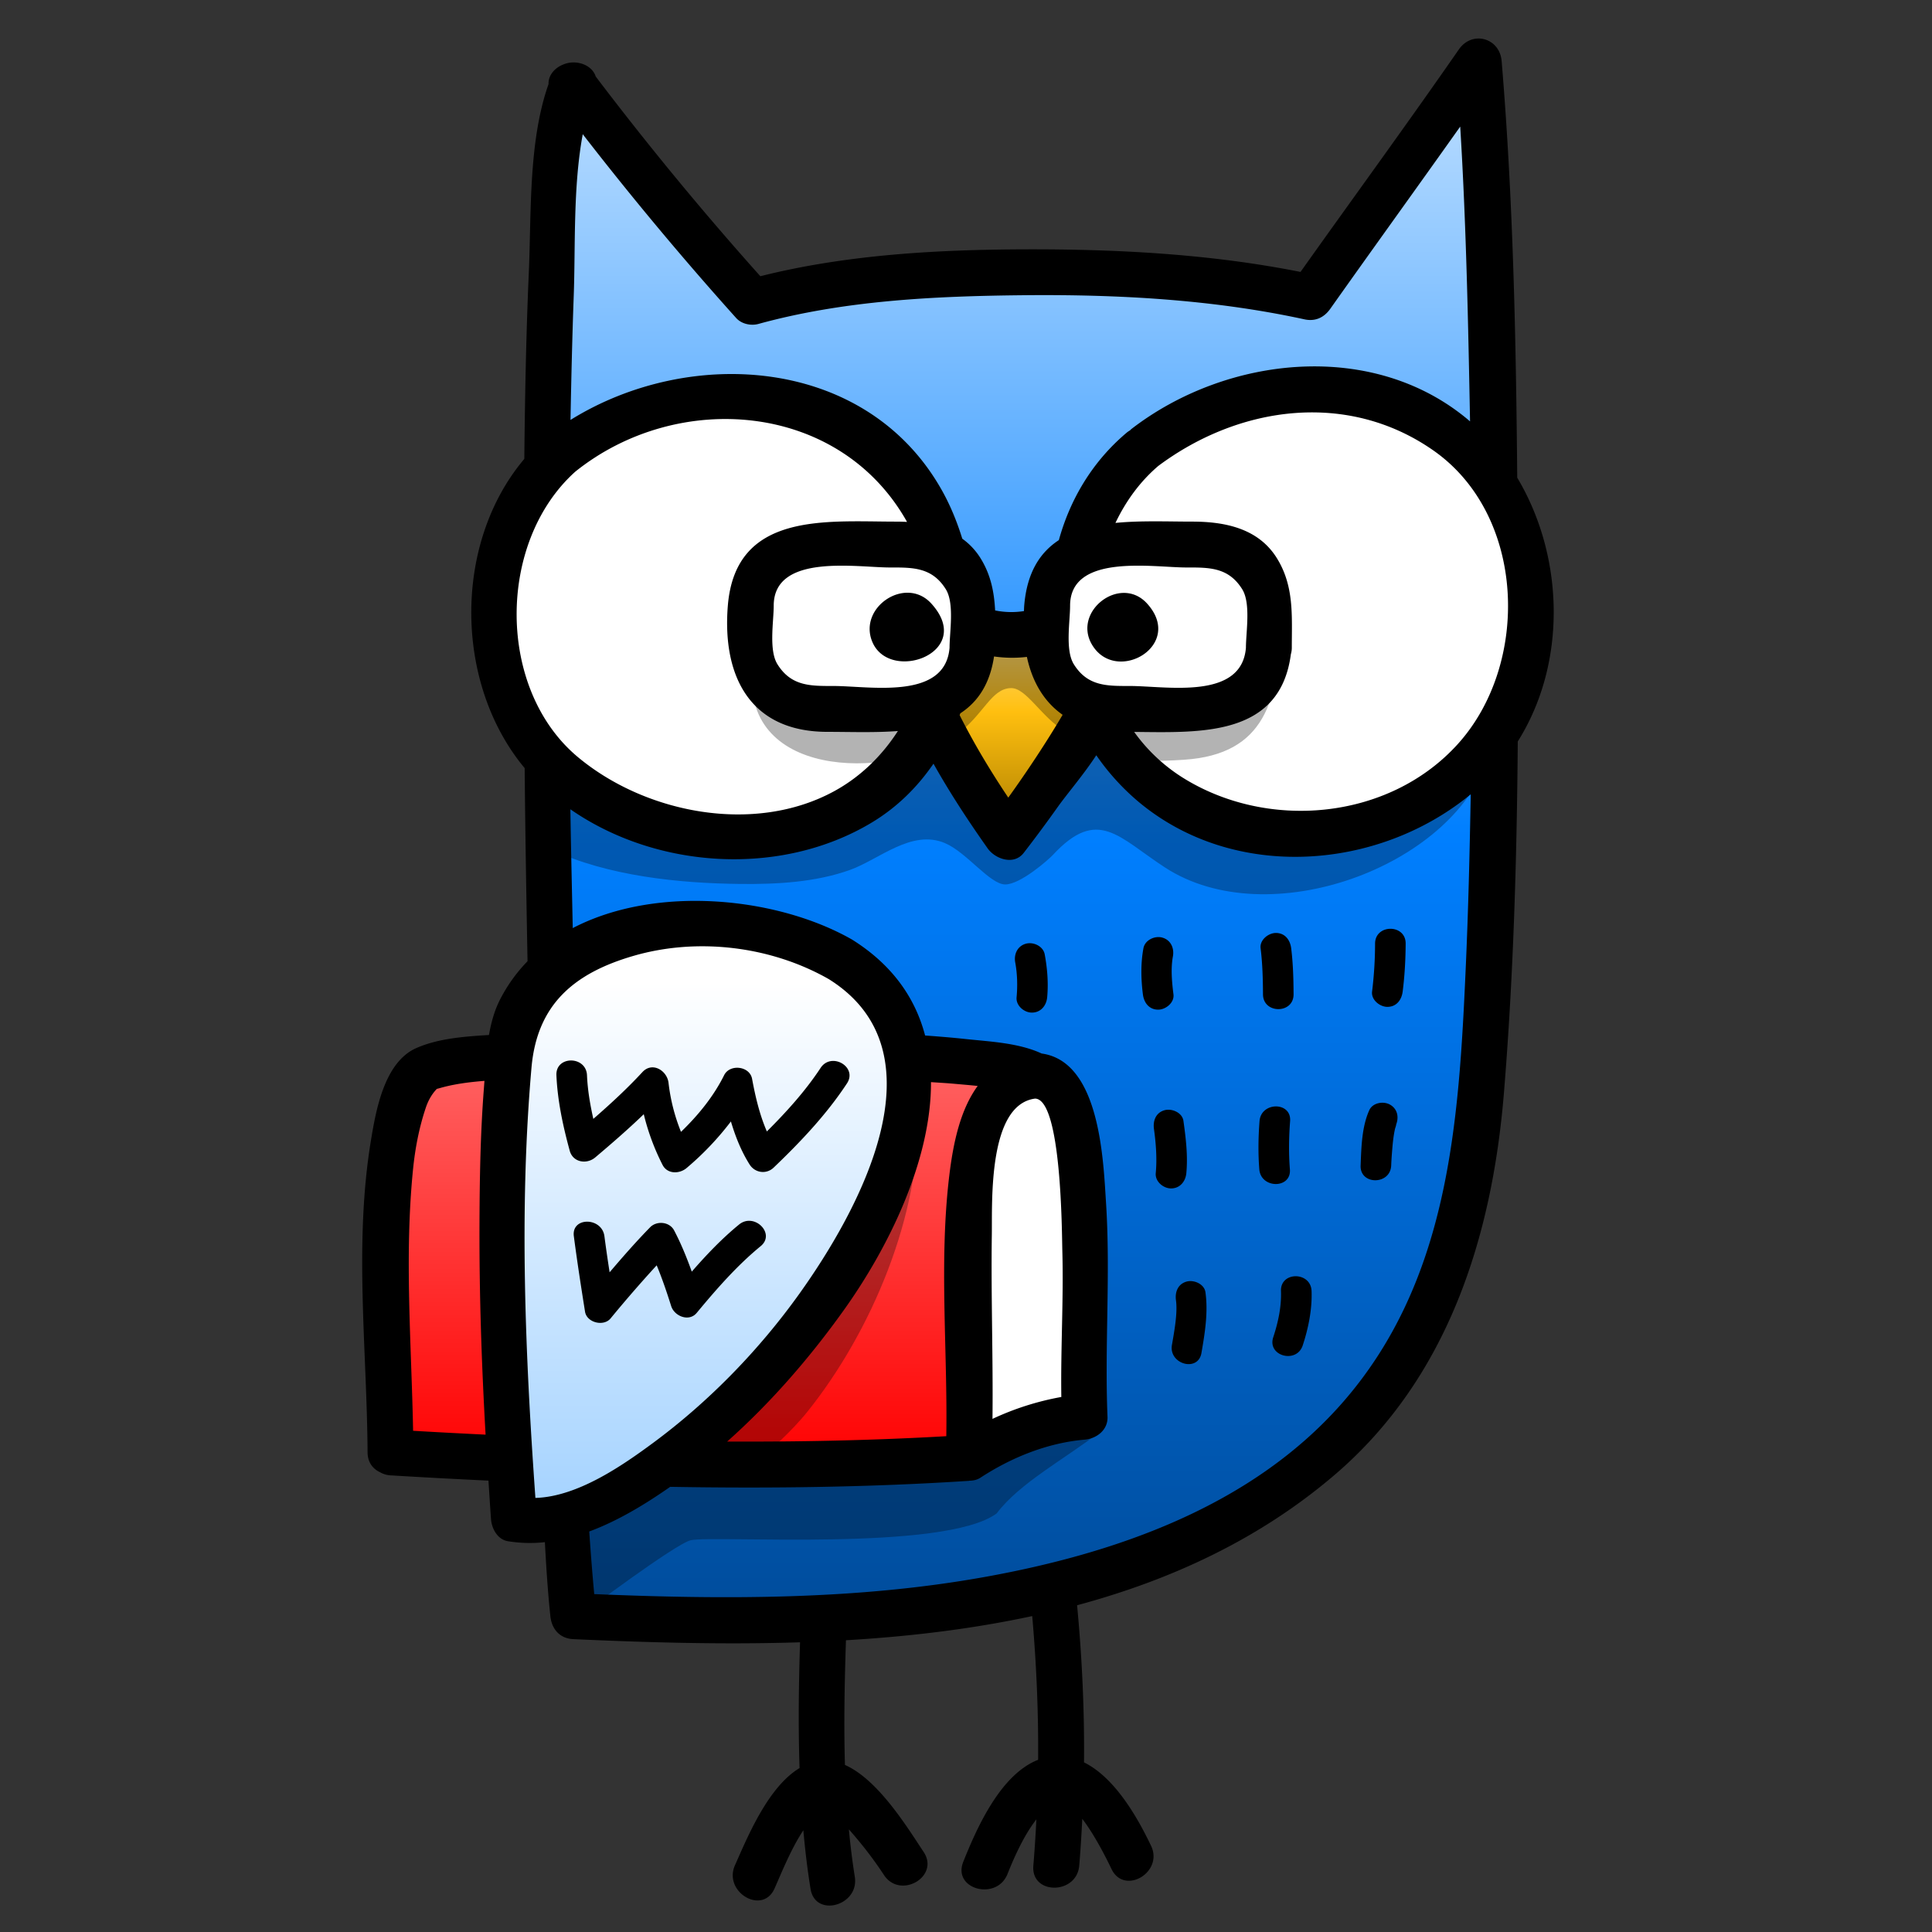 <svg xmlns="http://www.w3.org/2000/svg" viewBox="0 0 266.67 266.67"><rect x="0" y="0" width="266.67" height="266.67" fill="#333333" stroke="none"/><defs><linearGradient id="a" x2="1" gradientTransform="matrix(0 135.08 135.08 0 104.45 41.864)" gradientUnits="userSpaceOnUse"><stop offset="0" stop-color="#004b99"/><stop offset=".503" stop-color="#007fff"/><stop offset="1" stop-color="#c4e2ff"/></linearGradient><linearGradient id="b" x2="1" gradientTransform="matrix(0 18.383 18.383 0 103.78 109.72)" gradientUnits="userSpaceOnUse"><stop offset="0" stop-color="#a87c00"/><stop offset=".588" stop-color="#ffbf0f"/><stop offset="1" stop-color="#ffdf87"/></linearGradient><clipPath id="c"><path d="M0 200h200V0H0z"/></clipPath><linearGradient id="d" x2="1" gradientTransform="matrix(0 38.539 38.539 0 77.537 54.837)" gradientUnits="userSpaceOnUse"><stop offset="0" stop-color="red"/><stop offset="1" stop-color="#ff6b6b"/></linearGradient><linearGradient id="e" x2="1" gradientTransform="matrix(0 51.7 51.7 0 77.162 50.472)" gradientUnits="userSpaceOnUse"><stop offset="0" stop-color="#a3d2ff"/><stop offset=".903" stop-color="#fff"/><stop offset="1" stop-color="#fff"/></linearGradient><clipPath id="f"><path d="M0 200h200V0H0z"/></clipPath><clipPath id="g"><path d="M64.624 86.75h46.668V41.959H64.624z"/></clipPath><clipPath id="h"><path d="M63.762 119.68h81.168v-14.947H63.762z"/></clipPath><clipPath id="i"><path d="M81.143 127.96h45.894v-11.881H81.143z"/></clipPath></defs><path fill="url(#a)" d="M129.54 156.47c-13.248 2.982-36.764 2.915-48.358-.396a277.103 277.103 0 0 0-15.567 18.877c-4.562-11.17-1.035-122.68.05-132.76 29.76-1.375 74.519-.218 78.448 43.007 2.65 29.147.994 80.154 0 91.746-5.961-8.611-10.598-14.837-14.573-20.469" transform="matrix(1.593 0 0 -1.593 -25.478 290.283)"/><path fill="url(#b)" d="M96.991 120.1c1.987-4.307 6.293-10.379 6.293-10.379s4.656 5.961 7.288 10.93l-3.18 7.287s-4.306-1.822-7.619.165z" transform="matrix(1.593 0 0 -1.593 -25.478 290.283)"/><g clip-path="url(#c)" transform="matrix(1.593 0 0 -1.593 -25.478 290.283)"><path fill="#fff" d="M115.04 143.34c-9.089-7.235-7.594-22.416 1.085-29.252 11.918-9.386 32.137-2.147 32.499 14.463.419 19.206-20.119 25.51-33.584 14.789M64.432 142.76c-6.461-5.437-7.373-18.465-2.339-24.852 8.943-11.349 29.923-11.347 35.083 3.098 3.783 9.631 0 21.326-10.319 25.453-8.056 3.224-16.676 1.136-22.425-3.699M105.68 89.021c-8.045-.653-5.078-17.886-5.74-33.121 0 0 5.014 3.348 10.03 3.569-.221 4.196 1.617 29.883-4.29 29.552"/></g><path fill="url(#d)" d="M52.703 89.499c-4.968-3.643-2.87-27.822-2.87-33.121 0 0 29.723-1.86 50.107-.478.662 15.235-2.305 32.468 5.74 33.121-2.31 1.392-16.399 2.095-29.487 2.095-11.432 0-22.1-.536-23.49-1.617" transform="matrix(1.593 0 0 -1.593 -25.478 290.283)"/><path fill="url(#e)" d="M60.324 92.149c-1.34-10.597-.791-28.3.204-41.549 13.58-2.649 48.062 36.638 28.29 48.498-3.507 2.104-7.751 3.074-11.883 3.074-8.126 0-15.817-3.753-16.611-10.023" transform="matrix(1.593 0 0 -1.593 -25.478 290.283)"/><g clip-path="url(#f)" transform="matrix(1.593 0 0 -1.593 -25.478 290.283)"><path fill="#fff" d="M125.94 126.1c0-2.915-2.384-5.299-5.3-5.299h-8.611c-2.915 0-5.3 2.384-5.3 5.299v3.643c0 2.915 2.385 5.3 5.3 5.3h8.611c2.916 0 5.3-2.385 5.3-5.3zM100.26 126.1c0-2.915-2.385-5.299-5.301-5.299h-8.61c-2.915 0-5.3 2.384-5.3 5.299v3.643c0 2.915 2.385 5.3 5.3 5.3h8.61c2.916 0 5.301-2.385 5.301-5.3z"/><path d="M117.67 96.065c-.135 1.064-.242 2.232-.048 3.292.13.709-.182 1.425-.925 1.629-.649.179-1.499-.214-1.629-.925-.242-1.316-.214-2.671-.046-3.996.089-.716.533-1.325 1.324-1.325.653 0 1.415.607 1.324 1.325m1.115-15.49c.143 1.503-.042 3.042-.251 4.529-.098.716-1.002 1.097-1.629.925-.763-.21-1.024-.915-.924-1.63.172-1.249.274-2.563.155-3.824-.069-.72.655-1.324 1.325-1.324.773 0 1.257.606 1.324 1.324m17.42 14.408c.79 0 1.235.608 1.325 1.325.175 1.378.251 2.771.259 4.159.01 1.709-2.64 1.708-2.65 0a34.424 34.424 0 0 0-.259-4.159c-.09-.718.672-1.325 1.325-1.325m-8.128 1.085c-.007 1.331-.042 2.672-.207 3.993-.089.717-.535 1.325-1.324 1.325-.654 0-1.415-.606-1.325-1.325.164-1.321.201-2.662.207-3.993.008-1.708 2.657-1.709 2.649 0m-23.191 4.388c-.74-.204-1.058-.921-.925-1.63.182-.984.208-2.018.117-3.015-.068-.721.653-1.325 1.324-1.325.773 0 1.258.606 1.326 1.325.114 1.238.013 2.5-.213 3.719-.13.711-.978 1.104-1.629.926m37.406 17.281c-6.012-6.628-16.579-7.513-23.944-2.813a14.931 14.931 0 0 0-4.082 3.882c5.738-.054 12.635-.425 13.576 6.726.049.174.082.359.082.566 0 2.755.221 5.33-1.299 7.772-1.612 2.593-4.535 3.158-7.334 3.158-2.124 0-4.467.101-6.648-.113.886 1.855 2.097 3.556 3.713 4.937 7.002 5.223 16.408 6.533 23.834 1.342 8.05-5.628 8.399-18.515 2.102-25.457m-40.36-42.479c.041 2.794-.349 11.237 3.746 11.776 2.308-.04 2.321-11.705 2.363-13.174.117-4.223-.15-8.457-.087-12.679a24.057 24.057 0 0 1-5.965-1.899c.06 5.325-.135 10.649-.057 15.976m41.062 23.083c-.602-13.461-1.44-27.219-10.803-37.795-7.828-8.844-19.494-12.907-30.805-14.949-11.146-2.012-22.612-1.969-33.903-1.497-.17 1.803-.307 3.614-.433 5.426 2.515.93 4.887 2.386 7.015 3.869 8.64-.149 17.283-.041 25.873.518.017.001.033.01.05.012.342.003.677.078.952.258 2.696 1.76 5.809 3.02 9.028 3.299 1.043.09 2.036.836 1.987 1.987-.254 6.172.27 12.342-.127 18.522-.24 3.751-.525 12.237-5.562 12.947l-.015.002c-1.989.923-4.454 1.029-6.572 1.254-1.173.126-2.35.222-3.528.307-.842 3.209-2.797 6.101-6.333 8.314-6.475 3.692-16.953 4.771-24.197.992-.072 3.431-.153 6.862-.205 10.295 7.503-5.209 18.233-5.858 26.065-1.178 2.231 1.333 4.008 3.103 5.396 5.13 1.42-2.532 3.022-4.969 4.691-7.335.655-.93 2.272-1.495 3.121-.402a120.011 120.011 0 0 1 2.967 4.004c.8 1.122 2.222 2.775 3.328 4.463a20.389 20.389 0 0 1 3.737-4.097c8.264-6.839 20.678-5.893 28.705.713-.087-5.022-.208-10.043-.432-15.059M97.987 57.783c-6.311-.364-12.647-.491-18.989-.466 3.793 3.375 7.152 7.253 10.093 11.365 3.847 5.381 7.591 12.933 7.57 19.779.677-.046 1.354-.083 2.03-.144.574-.052 1.284-.11 2.016-.186-1.515-2.069-2.117-4.946-2.457-7.734-.905-7.458-.143-15.097-.263-22.614m-35.602-5.348c-.879 12.371-1.422 24.919-.34 37.278.479 5.469 3.676 8.187 8.834 9.687 5.565 1.618 11.921.841 16.934-2.018 10.168-6.362 2.55-20.114-2.55-27.247-3.497-4.891-7.85-9.366-12.689-12.939-2.674-1.974-6.554-4.663-10.189-4.761m3.45 88.917c8.886 7.135 22.876 6.06 28.724-4.303.009-.015.015-.032.024-.048-.324.018-.649.027-.973.027-6.042 0-13.888.872-14.552-7.287-.497-6.127 1.942-10.929 8.632-10.929 1.95 0 4.084-.083 6.103.072-1.382-2.142-3.232-3.969-5.535-5.222-6.921-3.765-16.346-1.92-22.199 2.969-7.045 5.885-7.014 18.611-.224 24.721m32.434-15.254c-.372-4.571-6.918-3.312-10.064-3.312-1.961 0-3.652-.039-4.85 1.885-.761 1.223-.322 3.712-.322 5.07 0 4.562 7.196 3.313 10.063 3.313 1.961 0 3.652.039 4.849-1.885.762-1.224.324-3.712.324-5.071m9.797-5.809c-1.408-2.396-3.185-5.062-4.709-7.175-1.539 2.299-2.97 4.677-4.212 7.142.017.053.037.105.054.159 1.485.966 2.56 2.498 2.925 4.928a11.027 11.027 0 0 1 2.847-.037c.455-2.124 1.46-3.871 3.095-5.017m10.709 12.765c1.962 0 3.654.039 4.852-1.885.761-1.224.322-3.712.322-5.071-.372-4.571-6.918-3.312-10.063-3.312-1.962 0-3.653-.039-4.851 1.885-.761 1.223-.322 3.712-.322 5.07 0 4.562 7.196 3.313 10.062 3.313m-53.07 23.522c.158 4.328-.069 9.451.782 14.019a285.794 285.794 0 0 1 13.294-15.927c.467-.519 1.277-.691 1.933-.511 7.451 2.051 15.341 2.413 23.029 2.488 8.096.078 16.345-.365 24.273-2.09.937-.205 1.701.146 2.243.913 3.734 5.277 7.52 10.515 11.258 15.787.522-8.5.69-17.038.852-25.543-8.292 7.118-21.047 5.731-29.332-.652-.052-.04-.09-.087-.138-.13-.089-.055-.178-.109-.264-.181-2.996-2.519-4.916-5.787-5.895-9.324-1.629-1.065-2.767-2.805-3.002-5.684-.013-.156-.014-.309-.023-.465a7.053 7.053 0 0 0-2.497.056c-.082 1.567-.363 3.077-1.273 4.538a5.906 5.906 0 0 1-1.572 1.677c-.458 1.477-1.04 2.904-1.789 4.23-6.52 11.556-21.805 12.502-32.158 6.061.067 3.581.15 7.161.279 10.738M51.787 58.252c-.142 7.569-.765 15.107-.003 22.677.183 1.812.528 3.612 1.111 5.338.202.597.513 1.16.952 1.611.024.004.096.021.309.081 1.222.346 2.514.508 3.813.611l-.043-.594c-.309-3.94-.373-7.9-.387-11.849-.022-6.072.184-12.145.528-18.21-2.096.103-4.189.21-6.28.335m95.669 82.583c-.106 12.04-.349 24.127-1.352 36.105-.168 2.004-2.547 2.668-3.704 1.003-4.498-6.483-9.154-12.85-13.722-19.281-7.856 1.564-15.944 1.984-23.935 1.957-7.594-.024-15.459-.464-22.867-2.329a276.19 276.19 0 0 0-14.267 17.307c-.324 1.03-1.724 1.499-2.799 1.042-.751-.288-1.316-.938-1.286-1.7-1.756-4.961-1.486-11.181-1.709-16.304-.236-5.387-.336-10.779-.391-16.173-6.2-7.343-6.061-19.488.03-26.792.052-5.577.145-11.154.249-16.731a13.726 13.726 0 0 1-2.398-3.353c-.479-.948-.759-1.98-.943-3.04-2.122-.133-4.391-.294-6.301-1.136-2.762-1.219-3.495-5.381-3.922-7.973-1.482-8.956-.354-18.054-.296-27.06.006-.87.473-1.437 1.079-1.717a2.06 2.06 0 0 1 .909-.27 641.17 641.17 0 0 1 8.485-.457c.075-1.112.141-2.223.222-3.333.06-.818.556-1.765 1.459-1.916a11.965 11.965 0 0 1 3.209-.083c.114-2.145.252-4.287.475-6.415.116-1.117.818-1.935 1.987-1.988 6.318-.286 12.963-.487 19.647-.273-.113-3.613-.164-7.261-.042-10.899-2.732-1.64-4.499-5.946-5.599-8.425-1.028-2.321 2.394-4.345 3.432-2.006.656 1.482 1.442 3.449 2.494 5.041.154-1.703.352-3.401.626-5.082.41-2.525 4.239-1.449 3.833 1.057a62.902 62.902 0 0 0-.512 4.104c.343-.383.672-.779.998-1.173a33.244 33.244 0 0 0 2.046-2.788c1.41-2.124 4.853-.136 3.432 2.006-1.426 2.149-3.942 6.268-6.818 7.538-.105 3.61-.029 7.234.088 10.805 5.443.317 10.875.961 16.139 2.094.363-4.132.544-8.297.512-12.455-3.281-1.275-5.332-5.95-6.488-8.842-.952-2.382 2.893-3.406 3.832-1.057.448 1.12 1.332 3.243 2.504 4.737a115.95 115.95 0 0 0-.262-4.007c-.217-2.555 3.759-2.534 3.975 0 .115 1.347.196 2.7.265 4.054 1.14-1.486 2.193-3.64 2.529-4.342 1.103-2.312 4.53-.295 3.431 2.006-1.156 2.418-3.115 5.898-5.81 7.229.042 4.547-.173 9.103-.6 13.615 8.141 2.189 15.776 5.713 22.292 11.276 9.818 8.381 13.665 20.609 14.689 33.087.832 10.129 1.122 20.308 1.203 30.483 4.266 6.773 4.051 15.99-.048 22.854m-19.697-59.929c-.111 1.387-.087 2.79.018 4.177.131 1.705-2.52 1.692-2.649 0-.106-1.387-.13-2.79-.019-4.177.136-1.691 2.788-1.704 2.65 0m-8.945-9.726c-.765-.21-1.025-.915-.925-1.63.148-1.077-.14-2.652-.35-3.859-.291-1.67 2.262-2.385 2.555-.704.3 1.721.591 3.526.348 5.267-.097.717-1.001 1.099-1.628.926m8.173-.818c.05-1.358-.248-2.722-.671-4.008-.537-1.628 2.024-2.32 2.555-.705.492 1.496.825 3.137.766 4.713-.064 1.703-2.715 1.709-2.65 0m9.549 10.876c.021.516.059 1.032.103 1.547.032.374.071.748.131 1.119.025.164.059.328.092.491.015.063.193.587.063.295.296.659.196 1.419-.476 1.812-.573.336-1.516.185-1.812-.475-.654-1.454-.686-3.214-.75-4.789-.07-1.71 2.58-1.703 2.649 0M74.15 69.054c.276-.872 1.543-1.395 2.213-.585 1.698 2.048 3.482 4.092 5.541 5.781 1.323 1.084-.563 2.947-1.873 1.873-1.488-1.219-2.828-2.625-4.097-4.082-.439 1.223-.928 2.428-1.531 3.574-.397.755-1.503.86-2.081.267-1.22-1.249-2.375-2.566-3.508-3.899-.16 1.041-.314 2.083-.449 3.127-.218 1.669-2.872 1.69-2.65 0 .286-2.184.623-4.363.97-6.538.149-.951 1.611-1.314 2.213-.585a115.548 115.548 0 0 0 3.995 4.602c.48-1.155.881-2.346 1.257-3.535m17.412 57.59c1.487-3.674 8.994-.966 5.123 3.289-2.21 2.427-6.329-.31-5.123-3.289M67.57 81.938c1.431 1.209 2.853 2.442 4.204 3.743a20.05 20.05 0 0 1 1.63-4.395c.418-.81 1.465-.79 2.08-.268a25.321 25.321 0 0 1 3.841 4.036c.39-1.31.896-2.584 1.621-3.732.462-.73 1.45-.872 2.081-.268 2.326 2.224 4.583 4.604 6.354 7.298.942 1.432-1.354 2.758-2.287 1.338-1.316-2.001-2.95-3.803-4.654-5.502-.629 1.449-.994 3.015-1.281 4.559-.205 1.113-1.927 1.309-2.421.317-.924-1.857-2.247-3.473-3.738-4.912a16.296 16.296 0 0 0-1.08 4.243c-.118 1.059-1.398 1.869-2.262.937-1.328-1.437-2.774-2.768-4.254-4.056-.279 1.247-.496 2.507-.549 3.781-.074 1.702-2.725 1.71-2.65 0 .096-2.214.57-4.401 1.152-6.535.277-1.023 1.472-1.21 2.213-.584m47.811 47.995c-2.327 2.556-6.574-.735-4.711-3.662 2.127-3.346 7.979.068 4.711 3.662"/><g clip-path="url(#g)" opacity=".3"><path d="M95.504 85.866c.313-8.851-4.035-19.08-9.546-25.955-1.468-1.831-3.268-3.331-4.95-4.968 5.388.043 20.665.492 27.523 4.205 1.69.914 2.761-.993 2.761-.993-2.98-2.319-6.954-4.416-8.942-7.066-4.526-3.333-24.512-1.877-26.498-2.319-1.312-.291-9.44-6.403-9.44-6.403l-1.788-.408c.064 2.706.548 6.043.034 8.677 13.508 5.113 22.599 15.671 28.552 28.665 1.029 2.244 2.297 4.971 2.515 7.449z"/></g><g clip-path="url(#h)" opacity=".3"><path d="M64.117 115.39c6.27-7.274 20.069-6.724 26.611-2.629 2.344 1.465 4.907 3.7 6.358 6.066 1.61-3.089 4.079-5.783 5.746-8.748 3.168 2.707 4.712 7.156 7.761 9.607 2.972-3.044 5.376-6.853 9.485-8.285 13.238-4.61 22.474 2.213 24.801 5.052.066.055.066.056.006 0-3.122-9.331-18.987-15.21-27.938-9.4-4.036 2.62-5.828 5.293-9.73 1.088-.362-.391-2.799-2.551-4.123-2.551-1.326 0-3.333 2.774-5.217 3.578-2.897 1.234-5.704-1.415-8.245-2.324-2.986-1.067-6.331-1.244-9.473-1.211-5.319.055-11.511.68-16.397 2.98z"/></g><g clip-path="url(#i)" opacity=".3"><path d="M81.151 123.68c-.395-9.247 12.73-8.851 17.72-5.134 2.392 1.783 2.996 4.017 4.718 4.057 1.317.032 2.589-2.452 4.637-3.726 3.844-2.388 5.571-2.798 10.352-2.484 7.136.47 8.112 5.27 8.445 11.451 0 .124.004.127.014.008-2.823-6.391-11.963-10.363-18.106-5.093-1.383 1.184-2.054 3.207-2.636 4.87-1.883.048-3.803-.082-5.569.336-2.344-5.986-10.249-9.727-16.175-6.672-1.307.675-3.4 2.387-3.4 2.387"/></g></g></svg>